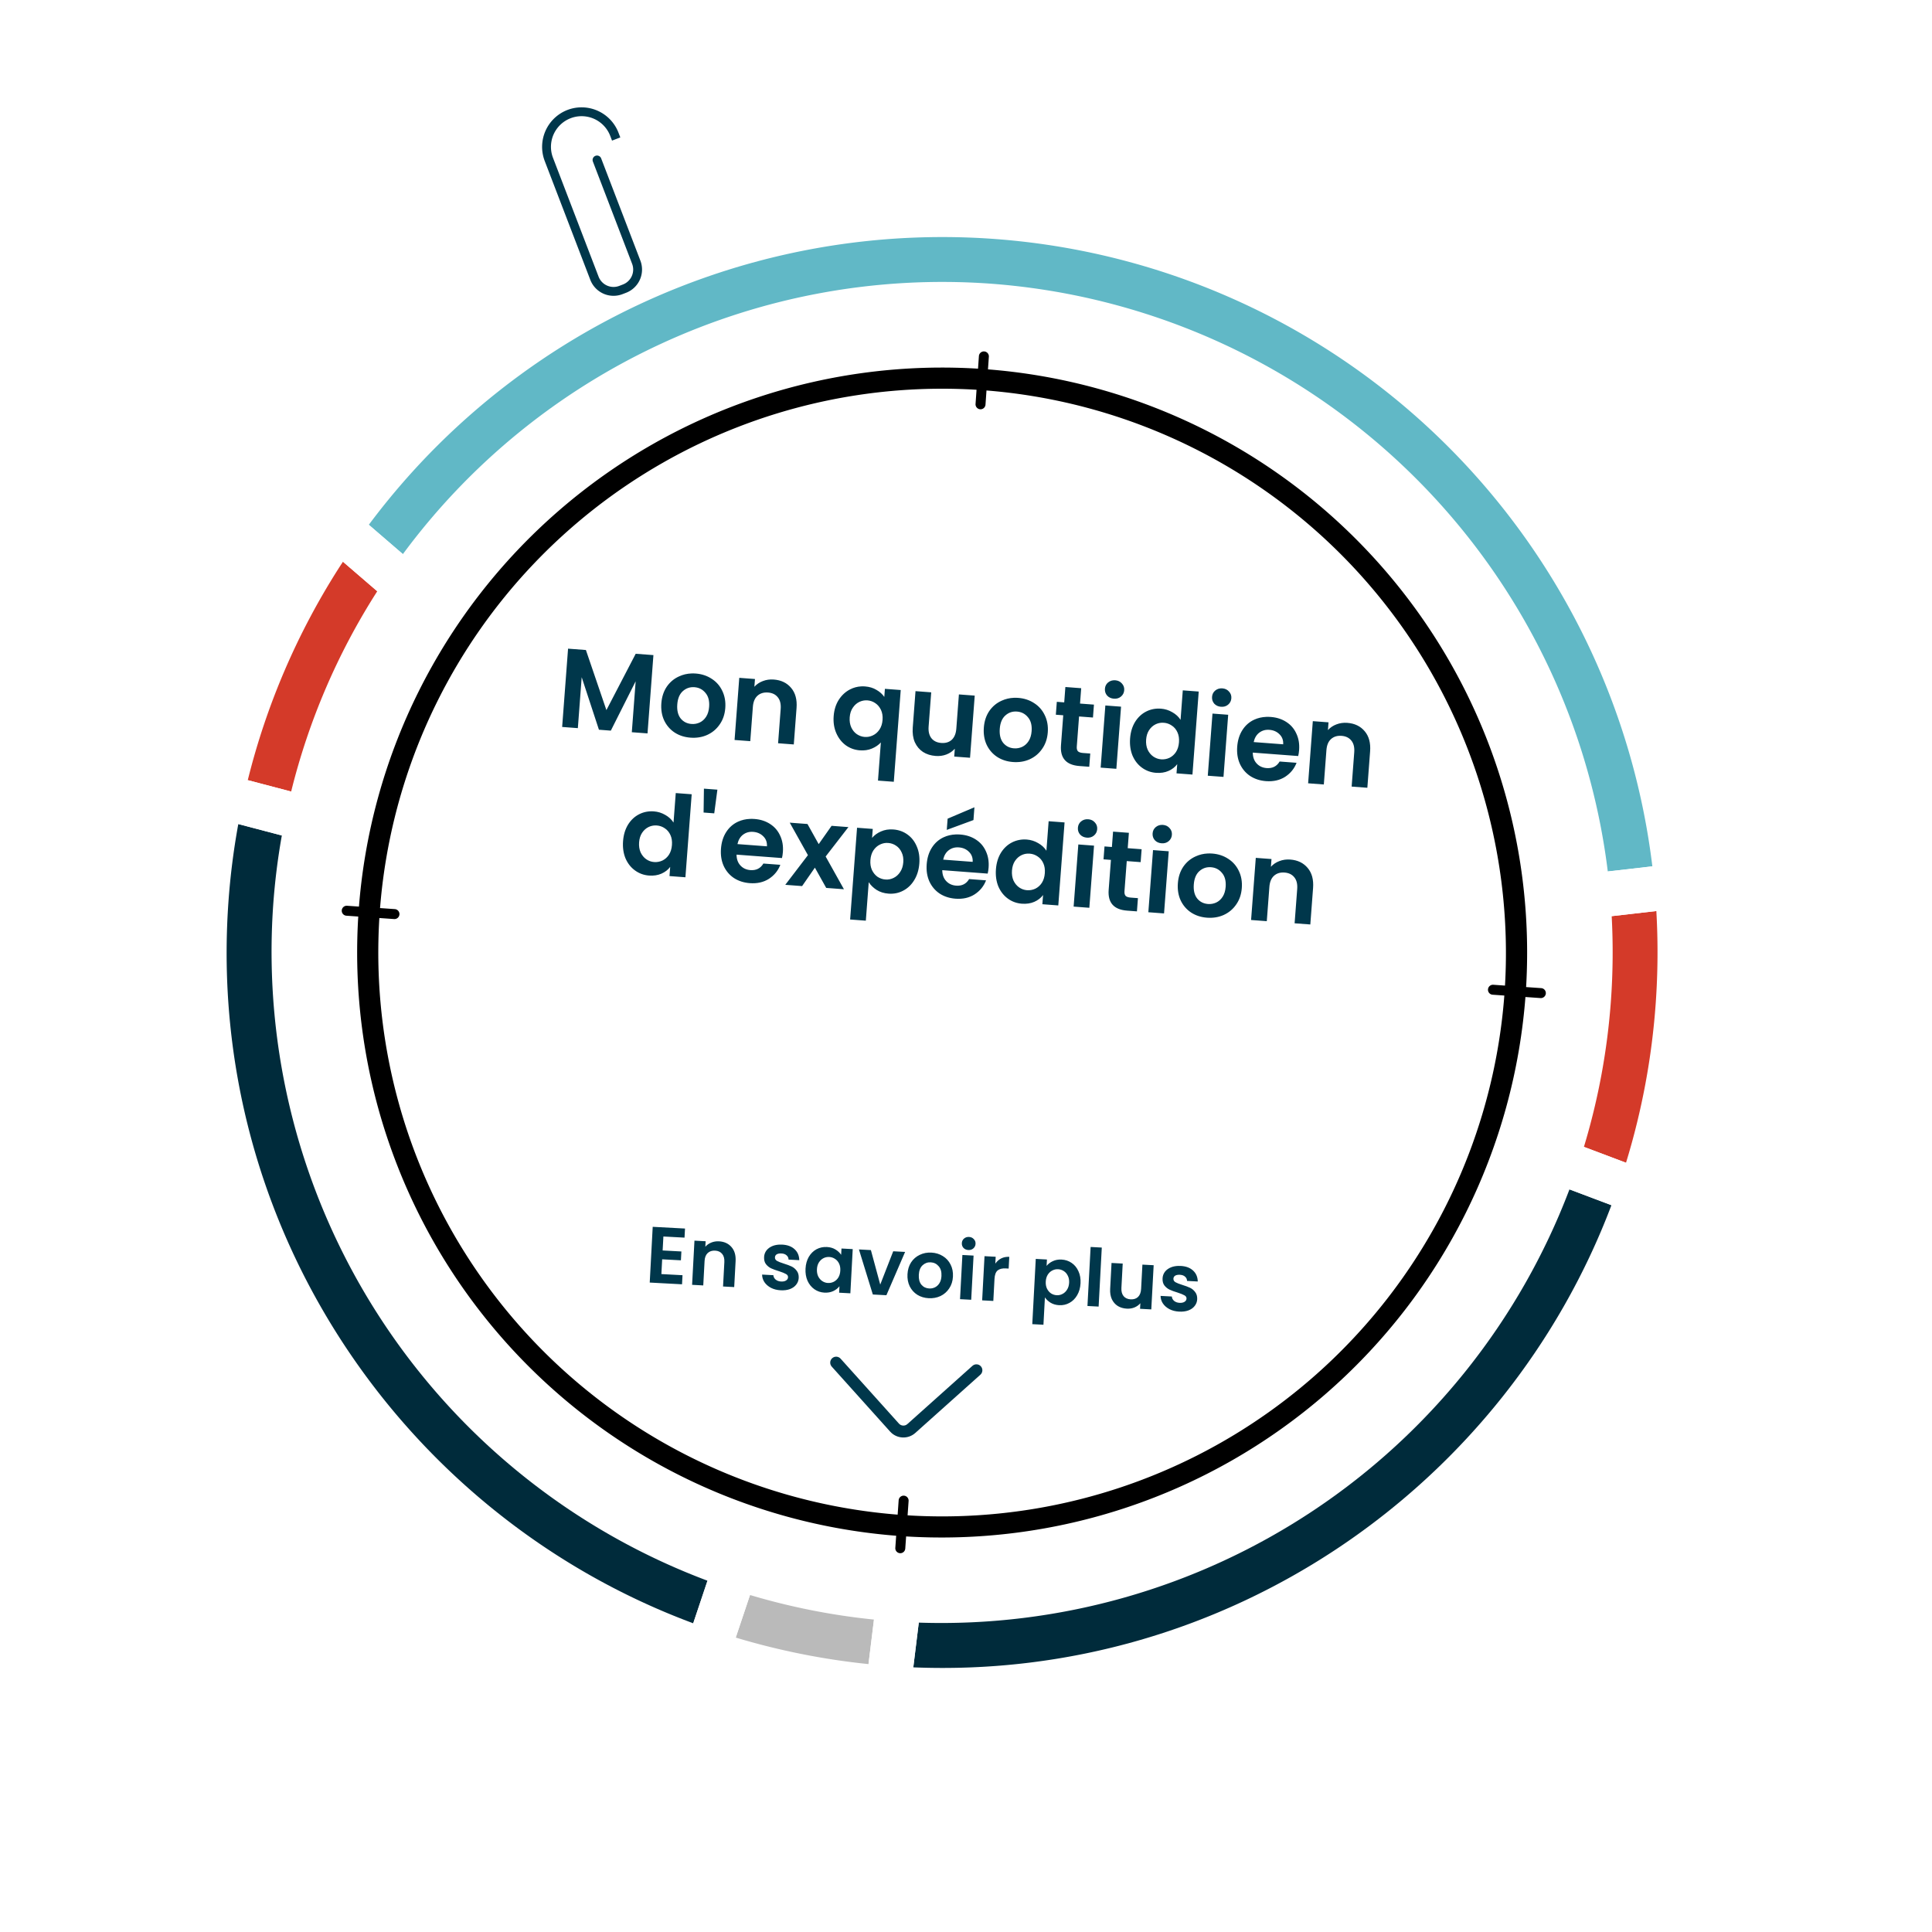 <?xml version="1.0" encoding="UTF-8" standalone="no"?>
<svg
   xmlns:dc="http://purl.org/dc/elements/1.1/"
   xmlns:cc="http://creativecommons.org/ns#"
   xmlns:rdf="http://www.w3.org/1999/02/22-rdf-syntax-ns#"
   xmlns:svg="http://www.w3.org/2000/svg"
   xmlns="http://www.w3.org/2000/svg"
   width="435.668"
   height="435.667"
   viewBox="0 0 435.668 435.667"
   version="1.1"
   id="svg1515">
  <defs
     id="defs1386">
    <filter
       id="Tracé_2281"
       x="0"
       y="0"
       width="435.668"
       height="435.667"
       filterUnits="userSpaceOnUse">
      <feOffset
         dx="12.84"
         dy="14.35"
         input="SourceAlpha"
         id="feOffset1375" />
      <feGaussianBlur
         stdDeviation="5.67"
         result="blur"
         id="feGaussianBlur1377" />
      <feFlood
         flood-opacity="0.161"
         id="feFlood1379" />
      <feComposite
         operator="in"
         in2="blur"
         id="feComposite1381"
         result="result1" />
      <feComposite
         in="SourceGraphic"
         in2="result1"
         id="feComposite1383" />
    </filter>
  </defs>
  <g
     id="Groupe_1979"
     data-name="Groupe 1979"
     transform="matrix(0.998, 0.07, -0.07, 0.998, -1028.593, -3988.07)">
    <g
       id="Groupe_1978"
       data-name="Groupe 1978"
       transform="translate(1334.813 3907.135)">
      <g
         id="Groupe_1934"
         data-name="Groupe 1934">
        <g
           transform="matrix(1, -0.07, 0.07, 1, -30.53, -0.53)"
           filter="url(#Tracé_2281)"
           id="g1389">
          <path
             id="Tracé_2281-2"
             data-name="Tracé 2281"
             d="M188.157,0C292.073,0,376.314,84.241,376.314,188.157S292.073,376.314,188.157,376.314,0,292.073,0,188.157,84.241,0,188.157,0Z"
             transform="matrix(1, 0.07, -0.07, 1, 30.42, 2.66)"
             fill="#fff" />
        </g>
      </g>
      <path
         id="Tracé_2246"
         data-name="Tracé 2246"
         d="M4601.6,3068.508a4.385,4.385,0,0,0-1.632,8.618l6.387,1.209q.485-4.367,1.244-8.692Z"
         transform="translate(-4554.268 -2906.577)"
         fill="#fff" />
      <g
         id="g2164"
         transform="matrix(1.048,0,0,1.048,-6.932,-9.191)">
        <g
           id="Groupe_1939"
           data-name="Groupe 1939"
           transform="matrix(1.1,0,0,1.1,84.131,286.546)">
          <path
             id="Tracé_2225"
             data-name="Tracé 2225"
             d="M 4670.118,3229.88"
             transform="translate(-4670.118,-3229.88)"
             fill="#161615" />
        </g>
        <g
           id="Groupe_1940"
           data-name="Groupe 1940"
           transform="matrix(1.1,0,0,1.1,68.362,70.691)">
          <path
             id="Tracé_2226"
             data-name="Tracé 2226"
             d="m 4762.906,3163.079 a 114.379,114.379 0 1 1 114.38,-114.379 114.508,114.508 0 0 1 -114.38,114.379 z m 0,-224.623 A 110.244,110.244 0 1 0 4873.15,3048.7 110.369,110.369 0 0 0 4762.906,2938.457 Z"
             transform="translate(-4648.527,-2934.321)" />
        </g>
        <path
           id="Tracé_2227"
           data-name="Tracé 2227"
           d="M 288.55,87.529 A 144.067,144.067 0 0 0 72.483,119.145 l 6.599,4.929 a 4.824,4.824 0 1 1 -5.769,7.732 l -5.772,-4.307 c -0.058,0.11 -0.118,0.209 -0.176,0.316 a 143.777,143.777 0 0 0 -15.288,43.95 l 6.553,1.24 a 4.824,4.824 0 1 1 -1.795,9.479 l -6.097,-1.154 A 144.149,144.149 0 0 0 153.28,334.811 l 1.342,-5.186 a 4.824,4.824 0 0 1 9.34,2.42 l -1.345,5.195 a 143.887,143.887 0 0 0 26.963,3.403 l 0.356,-6.848 a 4.824,4.824 0 1 1 9.635,0.502 l -0.33,6.327 A 144.502,144.502 0 0 0 332.32,237.877 l -7.138,-2.135 a 4.824,4.824 0 1 1 2.765,-9.239 l 6.839,2.047 a 144.186,144.186 0 0 0 3.594,-32.047 145.784,145.784 0 0 0 -1.108,-17.87 l -6.405,1.194 a 4.824,4.824 0 1 1 -1.768,-9.484 l 6.662,-1.242 a 144.452,144.452 0 0 0 -47.212,-81.573 z"
           fill="none"
           style="stroke-width:1.1" />
        <path
           id="Tracé_2228"
           data-name="Tracé 2228"
           d="m 162.629,337.235 -2.42,9.349 a 153.527,153.527 0 0 0 28.88,3.691 l 0.502,-9.635 a 143.876,143.876 0 0 1 -26.961,-3.405 z"
           fill="#bababa"
           style="stroke-width:1.1" />
        <path
           id="Tracé_2229"
           data-name="Tracé 2229"
           d="m 199.252,340.62 -0.504,9.679 C 266.252,348.319 322.974,302.643 341.575,240.64 l -9.239,-2.764 A 144.502,144.502 0 0 1 199.252,340.62 Z"
           fill="#002b3b"
           style="stroke-width:1.1" />
        <path
           id="Tracé_2230"
           data-name="Tracé 2230"
           d="m 67.373,127.811 c 0.057,-0.11 0.118,-0.209 0.175,-0.316 l -7.803,-5.822 c -0.284,0.508 -0.569,1.015 -0.848,1.527 a 153.434,153.434 0 0 0 -16.288,46.767 l 9.48,1.794 a 143.742,143.742 0 0 1 15.284,-43.95 z"
           fill="#d43a29"
           style="stroke-width:1.1" />
        <path
           id="Tracé_2231"
           data-name="Tracé 2231"
           d="m 49.943,196.494 a 143.713,143.713 0 0 1 0.806,-15.166 l -9.51,-1.799 a 153.345,153.345 0 0 0 -0.945,16.967 c 0,69.818 46.745,128.915 110.577,147.662 l 2.42,-9.349 A 144.477,144.477 0 0 1 49.943,196.494 Z"
           fill="#002b3b"
           style="stroke-width:1.1" />
        <path
           id="Tracé_2232"
           data-name="Tracé 2232"
           d="M 194.167,52.269 A 144.469,144.469 0 0 1 335.774,169.092 l 9.484,-1.768 A 153.843,153.843 0 0 0 64.735,113.357 l 7.749,5.783 A 144.263,144.263 0 0 1 194.167,52.269 Z"
           fill="#61b8c6"
           style="stroke-width:1.1" />
        <path
           id="Tracé_2233"
           data-name="Tracé 2233"
           d="m 338.391,196.493 a 144.185,144.185 0 0 1 -3.594,32.047 l 9.269,2.772 a 153.816,153.816 0 0 0 3.974,-34.818 155.441,155.441 0 0 0 -1.254,-19.64 l -9.503,1.77 a 145.68,145.68 0 0 1 1.109,17.869 z"
           fill="#d43a29"
           style="stroke-width:1.1" />
        <path
           id="Tracé_2234"
           data-name="Tracé 2234"
           d="m 357.382,169.973 a 4.824,4.824 0 0 0 -5.626,-3.858 l -6.498,1.21 c 0.379,1.968 0.727,3.943 1.031,5.929 0.181,1.196 0.344,2.397 0.498,3.6 l 6.737,-1.256 a 4.824,4.824 0 0 0 3.858,-5.625 z"
           fill="#ffffff"
           style="stroke-width:1.1" />
        <path
           id="Tracé_2235"
           data-name="Tracé 2235"
           d="m 325.253,175.958 a 4.817,4.817 0 0 0 5.626,3.859 l 6.406,-1.193 c -0.162,-1.31 -0.337,-2.618 -0.535,-3.919 -0.286,-1.881 -0.615,-3.751 -0.976,-5.609 l -6.662,1.242 a 4.823,4.823 0 0 0 -3.859,5.62 z"
           fill="#ffffff"
           style="stroke-width:1.1" />
        <path
           id="Tracé_2236"
           data-name="Tracé 2236"
           d="m 345.255,167.324 -9.483,1.766 c 0.361,1.862 0.69,3.733 0.976,5.609 0.198,1.301 0.373,2.609 0.535,3.919 l 9.502,-1.771 c -0.154,-1.203 -0.317,-2.404 -0.498,-3.599 -0.3,-1.982 -0.649,-3.957 -1.031,-5.925 z"
           fill="#ffffff"
           style="stroke-width:1.1" />
        <path
           id="Tracé_2237"
           data-name="Tracé 2237"
           d="m 321.954,229.734 a 4.823,4.823 0 0 0 3.24,6.004 l 7.138,2.135 q 1.384,-4.605 2.465,-9.333 l -6.839,-2.047 a 4.827,4.827 0 0 0 -6.004,3.24 z"
           fill="#ffffff"
           style="stroke-width:1.1" />
        <path
           id="Tracé_2238"
           data-name="Tracé 2238"
           d="m 347.261,242.338 a 4.824,4.824 0 1 0 2.764,-9.239 l -5.96,-1.782 c -0.73,3.148 -1.568,6.255 -2.49,9.326 z"
           fill="#ffffff"
           style="stroke-width:1.1" />
        <path
           id="Tracé_2239"
           data-name="Tracé 2239"
           d="m 332.332,237.874 9.239,2.764 c 0.921,-3.071 1.76,-6.178 2.489,-9.326 l -9.268,-2.772 q -1.072,4.729 -2.46,9.334 z"
           fill="#ffffff"
           style="stroke-width:1.1" />
        <path
           id="Tracé_2240"
           data-name="Tracé 2240"
           d="m 195.015,329.224 a 4.834,4.834 0 0 0 -5.068,4.567 l -0.355,6.848 c 1.52,0.047 3.044,0.08 4.576,0.08 1.704,0 3.398,-0.041 5.086,-0.099 l 0.33,-6.327 a 4.825,4.825 0 0 0 -4.568,-5.069 z"
           fill="#ffffff"
           style="stroke-width:1.1" />
        <path
           id="Tracé_2241"
           data-name="Tracé 2241"
           d="m 189.088,350.275 -0.34,6.519 a 4.824,4.824 0 0 0 4.566,5.068 c 0.086,0 0.17,0.007 0.255,0.007 a 4.824,4.824 0 0 0 4.813,-4.573 l 0.365,-7.001 c -1.523,0.045 -3.049,0.074 -4.583,0.074 -1.698,-10e-4 -3.39,-0.038 -5.076,-0.093 z"
           fill="#ffffff"
           style="stroke-width:1.1" />
        <path
           id="Tracé_2242"
           data-name="Tracé 2242"
           d="m 194.167,340.719 c -1.532,0 -3.055,-0.032 -4.577,-0.08 l -0.502,9.635 c 1.686,0.055 3.378,0.092 5.078,0.092 1.534,0 3.059,-0.03 4.582,-0.074 l 0.504,-9.679 c -1.689,0.066 -3.379,0.106 -5.086,0.106 z"
           fill="#ffffff"
           style="stroke-width:1.1" />
        <path
           id="Tracé_2243"
           data-name="Tracé 2243"
           d="m 148.862,351.923 a 4.824,4.824 0 1 0 9.34,2.42 l 2.006,-7.756 q -4.729,-1.068 -9.338,-2.427 z"
           fill="#ffffff"
           style="stroke-width:1.1" />
        <path
           id="Tracé_2244"
           data-name="Tracé 2244"
           d="m 160.512,326.162 a 4.82,4.82 0 0 0 -5.879,3.461 l -1.343,5.186 q 4.61,1.364 9.338,2.425 l 1.345,-5.195 a 4.825,4.825 0 0 0 -3.461,-5.878 z"
           fill="#ffffff"
           style="stroke-width:1.1" />
        <path
           id="Tracé_2245"
           data-name="Tracé 2245"
           d="m 153.287,334.81 -2.42,9.349 q 4.611,1.354 9.337,2.427 l 2.42,-9.349 q -4.726,-1.059 -9.337,-2.427 z"
           fill="#ffffff"
           style="stroke-width:1.1" />
        <path
           id="Tracé_2247"
           data-name="Tracé 2247"
           d="m 57.748,182.567 a 4.824,4.824 0 0 0 0.892,-9.569 L 52.087,171.758 q -0.829,4.755 -1.339,9.569 l 6.097,1.154 a 4.808,4.808 0 0 0 0.903,0.086 z"
           fill="#ffffff"
           style="stroke-width:1.1" />
        <path
           id="Tracé_2248"
           data-name="Tracé 2248"
           d="m 52.088,171.761 -9.479,-1.794 q -0.835,4.754 -1.369,9.559 l 9.51,1.799 q 0.509,-4.804 1.339,-9.565 z"
           fill="#ffffff"
           style="stroke-width:1.1" />
        <path
           id="Tracé_2249"
           data-name="Tracé 2249"
           d="m 60.63,110.298 a 4.824,4.824 0 1 0 -5.77,7.732 l 4.885,3.645 q 2.375,-4.251 4.99,-8.314 z"
           fill="#ffffff"
           style="stroke-width:1.1" />
        <path
           id="Tracé_2250"
           data-name="Tracé 2250"
           d="m 76.202,132.762 a 4.824,4.824 0 0 0 2.887,-8.689 l -6.605,-4.929 q -2.596,4.07 -4.936,8.354 l 5.772,4.307 a 4.801,4.801 0 0 0 2.882,0.957 z"
           fill="#ffffff"
           style="stroke-width:1.1" />
        <path
           id="Tracé_2251"
           data-name="Tracé 2251"
           d="m 72.484,119.14 -7.75,-5.782 q -2.613,4.061 -4.989,8.314 l 7.803,5.822 q 2.338,-4.274 4.936,-8.354 z"
           fill="#ffffff"
           style="stroke-width:1.1" />
        <g
           id="Groupe_1941"
           data-name="Groupe 1941"
           transform="matrix(1.1,0,0,1.1,193.093,66.938)">
          <path
             id="Tracé_2252"
             data-name="Tracé 2252"
             d="m 4820.29,2940.487 a 0.975,0.975 0 0 1 -0.975,-0.975 v -9.355 a 0.975,0.975 0 1 1 1.949,0 v 9.355 a 0.974,0.974 0 0 1 -0.974,0.975 z"
             transform="translate(-4819.315,-2929.182)" />
        </g>
        <g
           id="Groupe_1942"
           data-name="Groupe 1942"
           transform="matrix(1.1,0,0,1.1,64.735,195.422)">
          <path
             id="Tracé_2253"
             data-name="Tracé 2253"
             d="m 4654.864,3106.084 a 0.975,0.975 0 0 1 -0.974,0.975 h -9.354 a 0.975,0.975 0 1 1 0,-1.95 h 9.354 a 0.975,0.975 0 0 1 0.974,0.975 z"
             transform="translate(-4643.56,-3105.109)" />
        </g>
        <g
           id="Groupe_1943"
           data-name="Groupe 1943"
           transform="matrix(1.1,0,0,1.1,311.879,195.123)">
          <path
             id="Tracé_2254"
             data-name="Tracé 2254"
             d="m 4993.267,3105.674 a 0.975,0.975 0 0 1 -0.975,0.975 h -9.354 a 0.975,0.975 0 1 1 0,-1.949 h 9.354 a 0.974,0.974 0 0 1 0.975,0.974 z"
             transform="translate(-4981.962,-3104.699)" />
        </g>
        <g
           id="Groupe_1944"
           data-name="Groupe 1944"
           transform="matrix(1.1,0,0,1.1,193.093,313.574)">
          <path
             id="Tracé_2255"
             data-name="Tracé 2255"
             d="m 4820.29,3278.191 a 0.975,0.975 0 0 1 -0.975,-0.975 v -9.355 a 0.975,0.975 0 0 1 1.949,0 v 9.355 a 0.974,0.974 0 0 1 -0.974,0.975 z"
             transform="translate(-4819.315,-3266.887)" />
        </g>
        <path
           id="text1552"
           style="font-size:24.186px;line-height:1.25;font-family:Poppins;-inkscape-font-specification:Poppins;letter-spacing:0px;word-spacing:0px;stroke-width:1.152;fill:#00374b;fill-opacity:1"
           d="M 127.994 146.213 L 126.656 163.857 L 130.195 164.125 L 131.064 152.648 L 134.947 164.484 L 137.627 164.688 L 143.225 153.57 L 142.355 165.047 L 145.895 165.314 L 147.23 147.67 L 143.236 147.367 L 136.631 160.061 L 132.014 146.518 L 127.994 146.213 z M 155.773 151.807 C 154.801 151.847 153.887 152.064 153.031 152.457 C 151.891 152.964 150.96 153.74 150.236 154.787 C 149.53 155.835 149.122 157.075 149.014 158.508 C 148.905 159.94 149.113 161.228 149.637 162.369 C 150.177 163.512 150.964 164.427 151.996 165.115 C 153.03 165.787 154.22 166.173 155.568 166.275 C 156.933 166.379 158.186 166.177 159.326 165.67 C 160.484 165.148 161.425 164.363 162.148 163.316 C 162.889 162.271 163.313 161.032 163.422 159.6 C 163.53 158.167 163.305 156.878 162.748 155.734 C 162.208 154.592 161.412 153.685 160.361 153.012 C 159.312 152.322 158.114 151.926 156.766 151.824 C 156.429 151.799 156.098 151.793 155.773 151.807 z M 166.574 152.797 L 165.512 166.801 L 169.051 167.068 L 169.637 159.334 C 169.721 158.222 170.065 157.391 170.666 156.844 C 171.285 156.28 172.083 156.035 173.061 156.109 C 174.021 156.182 174.755 156.543 175.266 157.191 C 175.777 157.823 175.991 158.696 175.906 159.809 L 175.32 167.543 L 178.859 167.812 L 179.482 159.596 C 179.625 157.708 179.222 156.203 178.273 155.08 C 177.326 153.94 176.018 153.308 174.35 153.182 C 173.473 153.115 172.651 153.232 171.883 153.529 C 171.133 153.811 170.498 154.238 169.98 154.809 L 170.113 153.064 L 166.574 152.797 z M 251.309 153.369 C 250.685 153.322 250.147 153.485 249.695 153.857 C 249.261 154.214 249.023 154.688 248.979 155.277 C 248.934 155.867 249.099 156.379 249.473 156.814 C 249.865 157.234 250.371 157.468 250.994 157.516 C 251.618 157.563 252.146 157.408 252.58 157.051 C 253.032 156.678 253.281 156.197 253.326 155.607 C 253.371 155.018 253.197 154.511 252.805 154.092 C 252.431 153.657 251.932 153.416 251.309 153.369 z M 194.029 154.73 C 193.161 154.779 192.337 155.002 191.557 155.4 C 190.516 155.932 189.659 156.723 188.986 157.773 C 188.332 158.809 187.952 160.027 187.846 161.426 C 187.74 162.825 187.932 164.092 188.422 165.23 C 188.912 166.369 189.623 167.289 190.553 167.986 C 191.501 168.668 192.564 169.053 193.744 169.143 C 194.738 169.218 195.646 169.085 196.469 168.74 C 197.291 168.396 197.963 167.938 198.48 167.367 L 197.83 175.961 L 201.393 176.23 L 202.961 155.553 L 199.396 155.283 L 199.258 157.104 C 198.831 156.478 198.243 155.951 197.496 155.521 C 196.767 155.076 195.906 154.816 194.912 154.74 C 194.613 154.718 194.319 154.714 194.029 154.73 z M 240.066 154.881 L 239.805 158.346 L 238.137 158.219 L 237.916 161.125 L 239.584 161.252 L 239.074 168.002 C 238.855 170.901 240.236 172.462 243.219 172.688 L 245.443 172.857 L 245.668 169.873 L 244.025 169.75 C 243.486 169.709 243.105 169.578 242.885 169.357 C 242.682 169.122 242.599 168.769 242.635 168.297 L 243.148 161.521 L 246.283 161.76 L 246.504 158.852 L 243.369 158.615 L 243.631 155.152 L 240.066 154.881 z M 156.482 154.904 C 157.494 154.981 158.317 155.409 158.953 156.186 C 159.607 156.947 159.882 157.993 159.781 159.324 C 159.714 160.217 159.488 160.963 159.104 161.561 C 158.719 162.159 158.23 162.596 157.633 162.873 C 157.054 163.134 156.443 163.24 155.803 163.191 C 154.792 163.115 153.976 162.698 153.355 161.939 C 152.753 161.165 152.503 160.111 152.604 158.779 C 152.704 157.448 153.118 156.456 153.846 155.799 C 154.592 155.127 155.471 154.828 156.482 154.904 z M 275.451 155.197 C 274.828 155.15 274.29 155.313 273.838 155.686 C 273.404 156.042 273.166 156.516 273.121 157.105 C 273.076 157.695 273.241 158.209 273.615 158.645 C 274.007 159.064 274.515 159.297 275.139 159.344 C 275.762 159.391 276.291 159.236 276.725 158.879 C 277.177 158.506 277.424 158.025 277.469 157.436 C 277.513 156.846 277.339 156.341 276.947 155.922 C 276.573 155.487 276.075 155.245 275.451 155.197 z M 266.527 155.641 L 266.023 162.289 C 265.585 161.595 264.966 161.022 264.17 160.572 C 263.375 160.105 262.523 159.837 261.613 159.768 C 260.417 159.677 259.307 159.89 258.285 160.406 C 257.263 160.922 256.424 161.706 255.768 162.758 C 255.128 163.811 254.756 165.045 254.648 166.461 C 254.54 167.893 254.722 169.187 255.193 170.342 C 255.683 171.481 256.393 172.39 257.324 173.07 C 258.256 173.751 259.313 174.135 260.492 174.225 C 261.537 174.304 262.471 174.164 263.295 173.803 C 264.119 173.441 264.777 172.931 265.268 172.273 L 265.109 174.346 L 268.699 174.619 L 270.117 155.912 L 266.527 155.641 z M 206.291 155.805 L 205.668 164.021 C 205.573 165.269 205.728 166.365 206.131 167.311 C 206.552 168.241 207.166 168.974 207.973 169.51 C 208.781 170.029 209.733 170.329 210.828 170.412 C 211.688 170.477 212.492 170.368 213.242 170.086 C 214.011 169.788 214.646 169.353 215.146 168.781 L 215.012 170.551 L 218.576 170.82 L 219.637 156.816 L 216.072 156.547 L 215.488 164.256 C 215.404 165.368 215.061 166.207 214.459 166.771 C 213.858 167.319 213.069 167.556 212.092 167.482 C 211.131 167.41 210.394 167.058 209.883 166.426 C 209.373 165.777 209.16 164.895 209.244 163.783 L 209.83 156.074 L 206.291 155.805 z M 228.449 157.312 C 227.477 157.353 226.563 157.57 225.707 157.963 C 224.567 158.47 223.635 159.246 222.912 160.293 C 222.206 161.341 221.798 162.581 221.689 164.014 C 221.581 165.446 221.789 166.734 222.312 167.875 C 222.853 169.018 223.639 169.933 224.672 170.621 C 225.706 171.293 226.896 171.681 228.244 171.783 C 229.609 171.887 230.862 171.685 232.002 171.178 C 233.16 170.655 234.101 169.871 234.824 168.824 C 235.564 167.779 235.989 166.538 236.098 165.105 C 236.206 163.673 235.981 162.386 235.424 161.242 C 234.883 160.1 234.088 159.19 233.037 158.518 C 231.988 157.828 230.79 157.432 229.441 157.33 C 229.104 157.305 228.773 157.299 228.449 157.312 z M 194.996 157.879 C 195.15 157.87 195.305 157.871 195.461 157.883 C 196.101 157.931 196.689 158.138 197.221 158.5 C 197.769 158.864 198.197 159.371 198.504 160.021 C 198.811 160.672 198.93 161.426 198.865 162.285 C 198.8 163.145 198.567 163.872 198.166 164.469 C 197.765 165.065 197.265 165.503 196.668 165.779 C 196.088 166.057 195.478 166.174 194.838 166.125 C 194.214 166.078 193.627 165.871 193.078 165.508 C 192.546 165.145 192.127 164.639 191.82 163.988 C 191.515 163.321 191.396 162.559 191.461 161.699 C 191.526 160.84 191.758 160.119 192.158 159.539 C 192.559 158.942 193.05 158.507 193.631 158.229 C 194.079 158.021 194.533 157.904 194.996 157.879 z M 249.074 159.047 L 248.014 173.051 L 251.551 173.32 L 252.613 159.314 L 249.074 159.047 z M 229.156 160.41 C 230.167 160.487 230.991 160.914 231.627 161.691 C 232.281 162.453 232.558 163.499 232.457 164.83 C 232.389 165.723 232.164 166.468 231.779 167.066 C 231.395 167.664 230.904 168.102 230.307 168.379 C 229.728 168.64 229.119 168.748 228.479 168.699 C 227.467 168.623 226.652 168.204 226.031 167.445 C 225.429 166.671 225.178 165.618 225.279 164.287 C 225.38 162.956 225.794 161.961 226.521 161.305 C 227.267 160.632 228.145 160.334 229.156 160.41 z M 273.217 160.877 L 272.156 174.881 L 275.695 175.148 L 276.756 161.145 L 273.217 160.877 z M 285.352 161.623 C 284.367 161.66 283.459 161.868 282.629 162.25 C 281.523 162.759 280.634 163.539 279.961 164.59 C 279.288 165.641 278.897 166.891 278.787 168.34 C 278.679 169.772 278.878 171.059 279.385 172.199 C 279.908 173.341 280.678 174.254 281.693 174.941 C 282.727 175.613 283.917 176.001 285.266 176.104 C 286.934 176.23 288.375 175.905 289.586 175.133 C 290.798 174.343 291.657 173.29 292.164 171.973 L 288.348 171.684 C 287.706 172.771 286.727 173.264 285.412 173.164 C 284.502 173.095 283.758 172.751 283.178 172.131 C 282.598 171.511 282.305 170.691 282.297 169.674 L 292.533 170.449 C 292.631 170.05 292.7 169.597 292.738 169.092 C 292.842 167.727 292.638 166.5 292.127 165.41 C 291.634 164.305 290.88 163.427 289.861 162.773 C 288.86 162.121 287.693 161.743 286.361 161.643 C 286.016 161.616 285.68 161.611 285.352 161.623 z M 295.828 162.59 L 294.768 176.594 L 298.307 176.861 L 298.893 169.127 C 298.977 168.015 299.319 167.184 299.92 166.637 C 300.539 166.073 301.337 165.828 302.314 165.902 C 303.275 165.975 304.011 166.338 304.521 166.986 C 305.033 167.618 305.246 168.489 305.162 169.602 L 304.576 177.336 L 308.115 177.605 L 308.738 169.389 C 308.881 167.501 308.478 165.998 307.529 164.875 C 306.582 163.735 305.274 163.101 303.605 162.975 C 302.729 162.908 301.907 163.025 301.139 163.322 C 300.388 163.604 299.754 164.031 299.236 164.602 L 299.367 162.857 L 295.828 162.59 z M 261.775 162.938 C 261.935 162.929 262.097 162.933 262.262 162.945 C 262.919 162.995 263.521 163.209 264.068 163.59 C 264.617 163.953 265.036 164.46 265.326 165.109 C 265.617 165.742 265.731 166.486 265.666 167.346 C 265.601 168.205 265.376 168.935 264.992 169.533 C 264.609 170.114 264.118 170.552 263.52 170.846 C 262.922 171.122 262.294 171.235 261.637 171.186 C 260.996 171.137 260.403 170.921 259.855 170.541 C 259.325 170.162 258.906 169.648 258.6 168.998 C 258.311 168.332 258.198 167.577 258.262 166.734 C 258.326 165.892 258.551 165.181 258.934 164.6 C 259.335 164.003 259.824 163.565 260.404 163.287 C 260.84 163.079 261.297 162.962 261.775 162.938 z M 286.041 164.543 C 286.968 164.613 287.73 164.95 288.328 165.555 C 288.928 166.142 289.202 166.893 289.15 167.805 L 282.502 167.301 C 282.708 166.367 283.126 165.661 283.756 165.184 C 284.403 164.69 285.165 164.477 286.041 164.543 z M 158.604 177.77 L 158.527 183.152 L 160.928 183.334 L 161.639 177.998 L 158.604 177.77 z M 152.256 178.762 L 151.752 185.41 C 151.313 184.716 150.697 184.144 149.9 183.693 C 149.105 183.226 148.252 182.96 147.342 182.891 C 146.145 182.8 145.036 183.012 144.014 183.527 C 142.992 184.043 142.152 184.827 141.496 185.879 C 140.857 186.932 140.484 188.166 140.377 189.582 C 140.268 191.014 140.45 192.309 140.922 193.463 C 141.412 194.602 142.123 195.511 143.055 196.191 C 143.986 196.872 145.041 197.258 146.221 197.348 C 147.266 197.427 148.199 197.285 149.023 196.924 C 149.847 196.563 150.506 196.052 150.996 195.395 L 150.84 197.469 L 154.428 197.74 L 155.846 179.033 L 152.256 178.762 z M 219.562 181.98 L 213.521 184.549 L 213.33 187.076 L 219.346 184.861 L 219.562 181.98 z M 169.008 184.586 C 168.023 184.623 167.115 184.833 166.285 185.215 C 165.179 185.724 164.29 186.504 163.617 187.555 C 162.944 188.605 162.553 189.855 162.443 191.305 C 162.335 192.737 162.534 194.024 163.041 195.164 C 163.565 196.305 164.334 197.219 165.35 197.906 C 166.383 198.578 167.574 198.964 168.922 199.066 C 170.59 199.193 172.031 198.87 173.242 198.098 C 174.455 197.308 175.314 196.255 175.82 194.938 L 172.002 194.648 C 171.36 195.735 170.383 196.228 169.068 196.129 C 168.158 196.06 167.414 195.716 166.834 195.096 C 166.254 194.475 165.959 193.656 165.951 192.639 L 176.189 193.414 C 176.288 193.015 176.356 192.562 176.395 192.057 C 176.498 190.692 176.294 189.465 175.783 188.375 C 175.291 187.27 174.536 186.392 173.518 185.738 C 172.516 185.086 171.349 184.708 170.018 184.607 C 169.672 184.581 169.336 184.574 169.008 184.586 z M 245.213 184.686 C 244.589 184.638 244.052 184.801 243.6 185.174 C 243.166 185.531 242.926 186.004 242.881 186.594 C 242.836 187.184 243.001 187.698 243.375 188.133 C 243.767 188.552 244.275 188.785 244.898 188.832 C 245.522 188.879 246.051 188.724 246.484 188.367 C 246.936 187.995 247.184 187.514 247.229 186.924 C 247.273 186.334 247.101 185.83 246.709 185.41 C 246.335 184.975 245.836 184.733 245.213 184.686 z M 236.287 185.129 L 235.783 191.777 C 235.344 191.083 234.726 190.511 233.93 190.061 C 233.135 189.594 232.283 189.325 231.373 189.256 C 230.177 189.165 229.067 189.379 228.045 189.895 C 227.023 190.41 226.183 191.194 225.527 192.246 C 224.888 193.299 224.515 194.534 224.408 195.949 C 224.3 197.382 224.481 198.676 224.953 199.83 C 225.443 200.969 226.154 201.878 227.086 202.559 C 228.017 203.239 229.072 203.624 230.252 203.713 C 231.297 203.792 232.231 203.652 233.055 203.291 C 233.879 202.93 234.537 202.419 235.027 201.762 L 234.869 203.834 L 238.459 204.107 L 239.877 185.4 L 236.287 185.129 z M 177.943 185.438 L 182.039 192.764 L 176.932 199.445 L 180.725 199.732 L 183.607 195.578 L 186.158 200.145 L 190.152 200.447 L 186.033 193.066 L 191.164 186.439 L 187.371 186.152 L 184.465 190.279 L 181.938 185.74 L 177.943 185.438 z M 262.049 185.963 C 261.425 185.916 260.887 186.077 260.436 186.449 C 260.002 186.806 259.761 187.281 259.717 187.871 C 259.672 188.461 259.837 188.973 260.211 189.408 C 260.603 189.828 261.111 190.06 261.734 190.107 C 262.358 190.155 262.886 190 263.32 189.643 C 263.772 189.27 264.02 188.789 264.064 188.199 C 264.109 187.609 263.935 187.105 263.543 186.686 C 263.169 186.25 262.672 186.01 262.049 185.963 z M 147.506 186.059 C 147.665 186.051 147.826 186.054 147.99 186.066 C 148.647 186.116 149.251 186.33 149.799 186.711 C 150.348 187.075 150.767 187.581 151.057 188.23 C 151.348 188.863 151.46 189.609 151.395 190.469 C 151.329 191.328 151.105 192.056 150.721 192.654 C 150.338 193.235 149.847 193.673 149.248 193.967 C 148.651 194.244 148.024 194.356 147.367 194.307 C 146.727 194.258 146.131 194.045 145.584 193.664 C 145.053 193.285 144.635 192.769 144.328 192.119 C 144.04 191.453 143.928 190.698 143.992 189.855 C 144.056 189.013 144.279 188.302 144.662 187.721 C 145.063 187.124 145.554 186.686 146.135 186.408 C 146.57 186.2 147.027 186.083 147.506 186.059 z M 193.111 186.586 L 191.545 207.264 L 195.084 207.531 L 195.74 198.861 C 196.18 199.539 196.772 200.118 197.516 200.598 C 198.276 201.079 199.169 201.36 200.197 201.438 C 201.394 201.528 202.495 201.305 203.502 200.771 C 204.525 200.239 205.357 199.446 205.996 198.393 C 206.653 197.324 207.036 196.073 207.145 194.641 C 207.253 193.208 207.062 191.931 206.57 190.809 C 206.097 189.671 205.396 188.771 204.463 188.107 C 203.547 187.445 202.489 187.067 201.293 186.977 C 200.265 186.899 199.33 187.049 198.488 187.426 C 197.664 187.787 197 188.271 196.496 188.877 L 196.65 186.854 L 193.111 186.586 z M 250.807 187.475 L 250.543 190.938 L 248.875 190.811 L 248.654 193.719 L 250.324 193.846 L 249.812 200.594 C 249.593 203.492 250.974 205.055 253.957 205.281 L 256.182 205.449 L 256.408 202.467 L 254.764 202.342 C 254.224 202.301 253.846 202.171 253.625 201.951 C 253.423 201.715 253.339 201.361 253.375 200.889 L 253.889 194.115 L 257.021 194.352 L 257.242 191.445 L 254.107 191.207 L 254.371 187.744 L 250.807 187.475 z M 169.697 187.508 C 170.624 187.578 171.386 187.915 171.984 188.52 C 172.584 189.107 172.857 189.856 172.805 190.768 L 166.156 190.264 C 166.363 189.33 166.781 188.626 167.41 188.148 C 168.058 187.655 168.821 187.441 169.697 187.508 z M 215.367 188.1 C 214.382 188.136 213.476 188.345 212.646 188.727 C 211.54 189.236 210.649 190.018 209.977 191.068 C 209.304 192.119 208.913 193.369 208.803 194.818 C 208.694 196.251 208.894 197.536 209.4 198.676 C 209.924 199.817 210.693 200.733 211.709 201.42 C 212.743 202.091 213.935 202.478 215.283 202.58 C 216.952 202.706 218.39 202.382 219.602 201.609 C 220.814 200.82 221.673 199.767 222.18 198.449 L 218.363 198.16 C 217.722 199.247 216.744 199.74 215.43 199.641 C 214.52 199.572 213.773 199.228 213.193 198.607 C 212.613 197.987 212.32 197.168 212.312 196.15 L 222.549 196.928 C 222.647 196.528 222.716 196.076 222.754 195.57 C 222.857 194.205 222.653 192.976 222.143 191.887 C 221.65 190.782 220.895 189.903 219.877 189.25 C 218.876 188.598 217.708 188.222 216.377 188.121 C 216.031 188.095 215.695 188.087 215.367 188.1 z M 199.646 190.012 C 199.804 190.002 199.963 190.004 200.123 190.016 C 200.78 190.065 201.374 190.272 201.906 190.635 C 202.455 190.998 202.874 191.503 203.164 192.152 C 203.472 192.786 203.593 193.525 203.529 194.367 C 203.464 195.227 203.231 195.954 202.83 196.551 C 202.446 197.149 201.956 197.595 201.357 197.889 C 200.776 198.184 200.155 198.306 199.498 198.256 C 198.858 198.207 198.264 198.002 197.715 197.639 C 197.184 197.259 196.766 196.744 196.459 196.094 C 196.169 195.445 196.055 194.7 196.119 193.857 C 196.183 193.015 196.407 192.293 196.791 191.695 C 197.192 191.099 197.683 190.661 198.264 190.383 C 198.713 190.163 199.174 190.039 199.646 190.012 z M 242.977 190.365 L 241.916 204.369 L 245.455 204.637 L 246.516 190.633 L 242.977 190.365 z M 216.057 191.02 C 216.984 191.09 217.745 191.427 218.344 192.031 C 218.943 192.619 219.218 193.37 219.166 194.281 L 212.518 193.777 C 212.724 192.844 213.142 192.138 213.771 191.66 C 214.419 191.167 215.18 190.953 216.057 191.02 z M 259.812 191.641 L 258.752 205.645 L 262.291 205.912 L 263.352 191.908 L 259.812 191.641 z M 272.168 192.404 C 271.196 192.445 270.282 192.662 269.426 193.055 C 268.286 193.562 267.354 194.338 266.631 195.385 C 265.924 196.433 265.517 197.673 265.408 199.105 C 265.3 200.538 265.508 201.825 266.031 202.967 C 266.572 204.109 267.358 205.024 268.391 205.713 C 269.424 206.384 270.615 206.773 271.963 206.875 C 273.328 206.978 274.581 206.776 275.721 206.27 C 276.879 205.747 277.82 204.963 278.543 203.916 C 279.283 202.87 279.708 201.63 279.816 200.197 C 279.925 198.765 279.702 197.478 279.145 196.334 C 278.604 195.191 277.807 194.282 276.756 193.609 C 275.706 192.92 274.508 192.524 273.16 192.422 C 272.823 192.396 272.492 192.391 272.168 192.404 z M 231.537 192.426 C 231.697 192.418 231.857 192.421 232.021 192.434 C 232.679 192.483 233.281 192.698 233.828 193.078 C 234.377 193.442 234.796 193.949 235.086 194.598 C 235.377 195.23 235.491 195.975 235.426 196.834 C 235.361 197.693 235.136 198.423 234.752 199.021 C 234.369 199.603 233.878 200.04 233.279 200.334 C 232.682 200.611 232.056 200.724 231.398 200.674 C 230.758 200.625 230.163 200.41 229.615 200.029 C 229.085 199.65 228.666 199.137 228.359 198.486 C 228.071 197.82 227.96 197.065 228.023 196.223 C 228.087 195.38 228.31 194.669 228.693 194.088 C 229.095 193.491 229.586 193.053 230.166 192.775 C 230.601 192.567 231.059 192.45 231.537 192.426 z M 282.969 193.395 L 281.906 207.398 L 285.445 207.666 L 286.031 199.932 C 286.116 198.819 286.46 197.989 287.061 197.441 C 287.679 196.878 288.478 196.633 289.455 196.707 C 290.416 196.78 291.15 197.142 291.66 197.791 C 292.172 198.423 292.385 199.294 292.301 200.406 L 291.715 208.143 L 295.254 208.41 L 295.877 200.195 C 296.02 198.308 295.617 196.802 294.668 195.68 C 293.72 194.54 292.413 193.906 290.744 193.779 C 289.868 193.713 289.046 193.829 288.277 194.127 C 287.527 194.409 286.893 194.835 286.375 195.406 L 286.508 193.662 L 282.969 193.395 z M 272.877 195.502 C 273.888 195.579 274.712 196.006 275.348 196.783 C 276.002 197.545 276.279 198.591 276.178 199.922 C 276.11 200.815 275.882 201.56 275.498 202.158 C 275.114 202.756 274.625 203.194 274.027 203.471 C 273.448 203.732 272.838 203.84 272.197 203.791 C 271.186 203.714 270.37 203.296 269.75 202.537 C 269.148 201.763 268.897 200.71 268.998 199.379 C 269.099 198.048 269.513 197.053 270.24 196.396 C 270.986 195.724 271.866 195.425 272.877 195.502 z "
           transform="matrix(0.952,-0.067,0.067,0.952,-22.297,6.317)" />
        <path
           id="text2170"
           style="font-size:17.173px;line-height:1.25;font-family:Poppins;-inkscape-font-specification:Poppins;letter-spacing:0px;word-spacing:0px;stroke-width:1.152;fill:#00374b;fill-opacity:1"
           d="M 147.039 276.512 L 146.363 289.074 L 153.643 289.467 L 153.752 287.418 L 148.99 287.162 L 149.168 283.836 L 153.393 284.062 L 153.5 282.068 L 149.275 281.842 L 149.445 278.695 L 154.207 278.951 L 154.318 276.902 L 147.039 276.512 z M 218.328 278.811 C 217.885 278.787 217.504 278.91 217.189 279.182 C 216.887 279.442 216.726 279.782 216.703 280.201 C 216.681 280.621 216.804 280.982 217.076 281.285 C 217.361 281.577 217.725 281.734 218.168 281.758 C 218.611 281.782 218.985 281.664 219.287 281.404 C 219.602 281.133 219.77 280.787 219.793 280.367 C 219.816 279.948 219.685 279.592 219.4 279.301 C 219.128 278.998 218.772 278.834 218.328 278.811 z M 156.447 279.631 L 155.912 289.588 L 158.428 289.723 L 158.725 284.223 C 158.767 283.432 158.996 282.838 159.414 282.439 C 159.845 282.03 160.409 281.844 161.104 281.881 C 161.787 281.918 162.313 282.163 162.686 282.615 C 163.058 283.056 163.224 283.672 163.182 284.463 L 162.887 289.963 L 165.402 290.098 L 165.717 284.256 C 165.789 282.914 165.478 281.853 164.787 281.07 C 164.097 280.276 163.159 279.847 161.973 279.783 C 161.35 279.75 160.767 279.845 160.227 280.068 C 159.698 280.28 159.255 280.593 158.896 281.006 L 158.963 279.766 L 156.447 279.631 z M 175.65 280.525 C 175.084 280.545 174.571 280.641 174.111 280.814 C 173.51 281.047 173.036 281.382 172.688 281.82 C 172.351 282.259 172.168 282.753 172.139 283.305 C 172.103 283.976 172.242 284.518 172.557 284.932 C 172.883 285.346 173.273 285.66 173.73 285.877 C 174.199 286.094 174.8 286.314 175.533 286.533 C 176.242 286.764 176.754 286.971 177.068 287.156 C 177.395 287.33 177.551 287.579 177.533 287.902 C 177.517 288.202 177.366 288.44 177.08 288.617 C 176.806 288.795 176.43 288.87 175.951 288.844 C 175.46 288.817 175.052 288.67 174.73 288.4 C 174.42 288.131 174.252 287.804 174.225 287.418 L 171.689 287.281 C 171.693 287.894 171.867 288.463 172.211 288.986 C 172.567 289.51 173.062 289.939 173.693 290.273 C 174.325 290.596 175.048 290.778 175.863 290.822 C 176.654 290.865 177.349 290.777 177.949 290.557 C 178.563 290.325 179.037 289.989 179.373 289.551 C 179.721 289.113 179.91 288.606 179.941 288.031 C 179.965 287.372 179.815 286.836 179.488 286.422 C 179.175 285.996 178.789 285.674 178.332 285.457 C 177.875 285.24 177.291 285.023 176.582 284.805 C 175.885 284.587 175.373 284.385 175.047 284.199 C 174.721 284.001 174.566 283.736 174.584 283.4 C 174.6 283.101 174.734 282.874 174.982 282.719 C 175.243 282.565 175.601 282.499 176.057 282.523 C 176.548 282.55 176.93 282.69 177.205 282.945 C 177.492 283.189 177.644 283.509 177.658 283.906 L 180.066 284.037 C 180.049 283.027 179.703 282.209 179.027 281.584 C 178.353 280.947 177.421 280.595 176.234 280.531 C 176.034 280.52 175.839 280.519 175.65 280.525 z M 186.299 281.072 C 185.448 281.027 184.665 281.196 183.947 281.578 C 183.242 281.961 182.664 282.53 182.215 283.287 C 181.778 284.045 181.531 284.927 181.477 285.934 C 181.422 286.952 181.571 287.868 181.924 288.68 C 182.289 289.48 182.803 290.114 183.463 290.582 C 184.135 291.051 184.89 291.308 185.729 291.354 C 186.471 291.393 187.134 291.279 187.713 291.01 C 188.305 290.729 188.774 290.364 189.123 289.914 L 189.045 291.369 L 191.578 291.506 L 192.113 281.547 L 189.58 281.412 L 189.504 282.832 C 189.193 282.359 188.764 281.957 188.217 281.627 C 187.682 281.298 187.042 281.112 186.299 281.072 z M 245.725 281.076 L 245.01 294.377 L 247.527 294.512 L 248.242 281.211 L 245.725 281.076 z M 193.512 281.623 L 196.643 291.777 L 199.699 291.941 L 203.918 282.182 L 201.24 282.037 L 198.312 289.541 L 196.207 281.768 L 193.512 281.623 z M 209.852 282.338 C 208.893 282.286 208.013 282.456 207.211 282.846 C 206.41 283.223 205.759 283.789 205.262 284.543 C 204.776 285.298 204.508 286.185 204.453 287.203 C 204.398 288.222 204.566 289.133 204.955 289.936 C 205.357 290.738 205.928 291.375 206.672 291.848 C 207.416 292.308 208.268 292.564 209.227 292.615 C 210.197 292.667 211.083 292.506 211.885 292.129 C 212.699 291.74 213.354 291.167 213.852 290.412 C 214.361 289.658 214.643 288.772 214.697 287.754 C 214.752 286.735 214.574 285.825 214.16 285.021 C 213.759 284.219 213.18 283.586 212.424 283.125 C 211.668 282.652 210.81 282.389 209.852 282.338 z M 216.828 282.875 L 216.293 292.834 L 218.811 292.969 L 219.346 283.012 L 216.828 282.875 z M 221.814 283.145 L 221.279 293.102 L 223.795 293.236 L 224.062 288.275 C 224.112 287.353 224.344 286.717 224.76 286.367 C 225.187 286.018 225.795 285.864 226.586 285.906 L 227.252 285.941 L 227.393 283.299 C 226.722 283.263 226.116 283.381 225.572 283.652 C 225.041 283.924 224.6 284.314 224.248 284.824 L 224.33 283.279 L 221.814 283.145 z M 186.828 283.318 C 187.295 283.343 187.727 283.486 188.121 283.748 C 188.516 283.998 188.821 284.35 189.037 284.807 C 189.254 285.251 189.345 285.78 189.312 286.391 C 189.28 287.002 189.131 287.523 188.867 287.953 C 188.604 288.372 188.264 288.688 187.844 288.906 C 187.424 289.112 186.979 289.203 186.512 289.178 C 186.056 289.153 185.633 289.01 185.238 288.748 C 184.856 288.487 184.55 288.129 184.322 287.672 C 184.107 287.204 184.015 286.669 184.047 286.07 C 184.079 285.471 184.227 284.963 184.49 284.545 C 184.766 284.115 185.108 283.796 185.516 283.59 C 185.923 283.383 186.361 283.293 186.828 283.318 z M 233.363 283.764 L 232.574 298.467 L 235.09 298.604 L 235.422 292.438 C 235.745 292.912 236.174 293.313 236.709 293.643 C 237.256 293.972 237.894 294.156 238.625 294.195 C 239.476 294.241 240.255 294.067 240.961 293.672 C 241.679 293.278 242.256 292.703 242.693 291.945 C 243.143 291.176 243.396 290.282 243.451 289.264 C 243.506 288.245 243.351 287.342 242.984 286.553 C 242.631 285.753 242.118 285.125 241.445 284.668 C 240.785 284.212 240.029 283.96 239.178 283.914 C 238.447 283.875 237.785 283.997 237.193 284.277 C 236.614 284.547 236.151 284.9 235.803 285.338 L 235.881 283.9 L 233.363 283.764 z M 209.697 284.529 C 210.416 284.568 211.007 284.859 211.471 285.4 C 211.947 285.931 212.16 286.669 212.109 287.615 C 212.075 288.25 211.928 288.782 211.664 289.213 C 211.401 289.643 211.058 289.962 210.639 290.168 C 210.232 290.362 209.801 290.448 209.346 290.424 C 208.627 290.385 208.04 290.101 207.588 289.572 C 207.148 289.032 206.955 288.288 207.006 287.342 C 207.057 286.395 207.333 285.683 207.84 285.205 C 208.359 284.716 208.978 284.491 209.697 284.529 z M 250.439 284.682 L 250.127 290.523 C 250.079 291.41 250.205 292.186 250.506 292.852 C 250.819 293.505 251.267 294.017 251.848 294.385 C 252.429 294.74 253.11 294.939 253.889 294.98 C 254.5 295.013 255.07 294.923 255.598 294.711 C 256.138 294.488 256.583 294.17 256.93 293.756 L 256.861 295.014 L 259.395 295.15 L 259.932 285.193 L 257.396 285.057 L 257.102 290.539 C 257.059 291.33 256.829 291.93 256.41 292.34 C 255.992 292.738 255.435 292.918 254.74 292.881 C 254.057 292.844 253.529 292.605 253.156 292.164 C 252.784 291.711 252.62 291.09 252.662 290.299 L 252.957 284.818 L 250.439 284.682 z M 265.451 285.352 C 264.885 285.371 264.372 285.467 263.912 285.641 C 263.311 285.873 262.834 286.209 262.486 286.646 C 262.15 287.085 261.969 287.58 261.939 288.131 C 261.903 288.802 262.041 289.344 262.355 289.758 C 262.682 290.172 263.074 290.486 263.531 290.703 C 264 290.921 264.601 291.14 265.334 291.359 C 266.043 291.59 266.555 291.797 266.869 291.982 C 267.196 292.156 267.351 292.405 267.334 292.729 C 267.318 293.028 267.167 293.266 266.881 293.443 C 266.607 293.621 266.229 293.698 265.75 293.672 C 265.259 293.645 264.853 293.496 264.531 293.227 C 264.221 292.958 264.053 292.63 264.025 292.244 L 261.49 292.107 C 261.493 292.72 261.667 293.289 262.012 293.812 C 262.368 294.336 262.861 294.765 263.492 295.1 C 264.124 295.422 264.847 295.605 265.662 295.648 C 266.453 295.691 267.149 295.603 267.75 295.383 C 268.363 295.151 268.838 294.816 269.174 294.377 C 269.522 293.939 269.711 293.433 269.742 292.857 C 269.766 292.198 269.613 291.662 269.287 291.248 C 268.973 290.823 268.59 290.5 268.133 290.283 C 267.676 290.066 267.092 289.849 266.383 289.631 C 265.685 289.413 265.174 289.211 264.848 289.025 C 264.522 288.828 264.367 288.562 264.385 288.227 C 264.401 287.927 264.535 287.7 264.783 287.545 C 265.044 287.391 265.4 287.325 265.855 287.35 C 266.347 287.376 266.731 287.516 267.006 287.771 C 267.293 288.015 267.444 288.337 267.459 288.734 L 269.867 288.863 C 269.849 287.853 269.502 287.035 268.826 286.41 C 268.151 285.773 267.221 285.421 266.035 285.357 C 265.834 285.347 265.64 285.345 265.451 285.352 z M 238.395 286.09 C 238.862 286.115 239.287 286.253 239.67 286.502 C 240.065 286.752 240.37 287.104 240.586 287.561 C 240.814 288.005 240.913 288.526 240.881 289.125 C 240.848 289.736 240.693 290.258 240.418 290.688 C 240.154 291.118 239.813 291.442 239.393 291.66 C 238.984 291.879 238.547 291.974 238.08 291.949 C 237.625 291.925 237.198 291.789 236.803 291.539 C 236.42 291.278 236.116 290.918 235.889 290.461 C 235.673 290.005 235.581 289.478 235.613 288.879 C 235.645 288.28 235.793 287.764 236.057 287.334 C 236.332 286.904 236.672 286.585 237.08 286.379 C 237.5 286.161 237.939 286.065 238.395 286.09 z "
           transform="matrix(0.952,-0.067,0.067,0.952,-22.297,6.317)" />
        <g
           id="g2257"
           transform="matrix(0.001,0.064,-0.064,0.001,208.954,276.214)"
           style="fill:#00374b;fill-opacity:1">
          <g
             id="g2255"
             style="fill:#00374b;fill-opacity:1">
            <path
               d="M 367.954,213.588 160.67,5.872 c -7.804,-7.819 -20.467,-7.831 -28.284,-0.029 -7.819,7.802 -7.832,20.465 -0.03,28.284 l 207.299,207.731 c 7.798,7.798 7.798,20.486 -0.015,28.299 L 132.356,477.873 c -7.802,7.819 -7.789,20.482 0.03,28.284 3.903,3.896 9.016,5.843 14.127,5.843 5.125,0 10.25,-1.958 14.157,-5.873 L 367.939,298.426 c 23.394,-23.394 23.394,-61.459 0.015,-84.838 z"
               id="path2253"
               style="fill:#00374b;fill-opacity:1" />
          </g>
        </g>
      </g>
    </g>
    <g
       id="Groupe_1883"
       data-name="Groupe 1883"
       transform="matrix(0.777,-0.396,0.396,0.777,1424.431,3924.784)">
      <path
         id="Tracé_1882"
         data-name="Tracé 1882"
         d="m 10.215,0 a 10.225,10.225 0 0 1 10.213,10.214 v 1.315 h -2.29 v -1.315 a 7.923,7.923 0 1 0 -15.846,0 v 32.92 a 4.141,4.141 0 0 0 4.136,4.137 h 1.013 a 4.141,4.141 0 0 0 4.136,-4.137 V 14.815 a 1.145,1.145 0 0 1 2.29,0 v 28.32 A 6.435,6.435 0 0 1 7.44,49.563 H 6.428 A 6.436,6.436 0 0 1 0,43.135 V 10.214 A 10.226,10.226 0 0 1 10.215,0 Z"
         transform="matrix(0.999,0.035,-0.035,0.999,1.73,0)"
         fill="#00374b" />
    </g>
  </g>
</svg>

